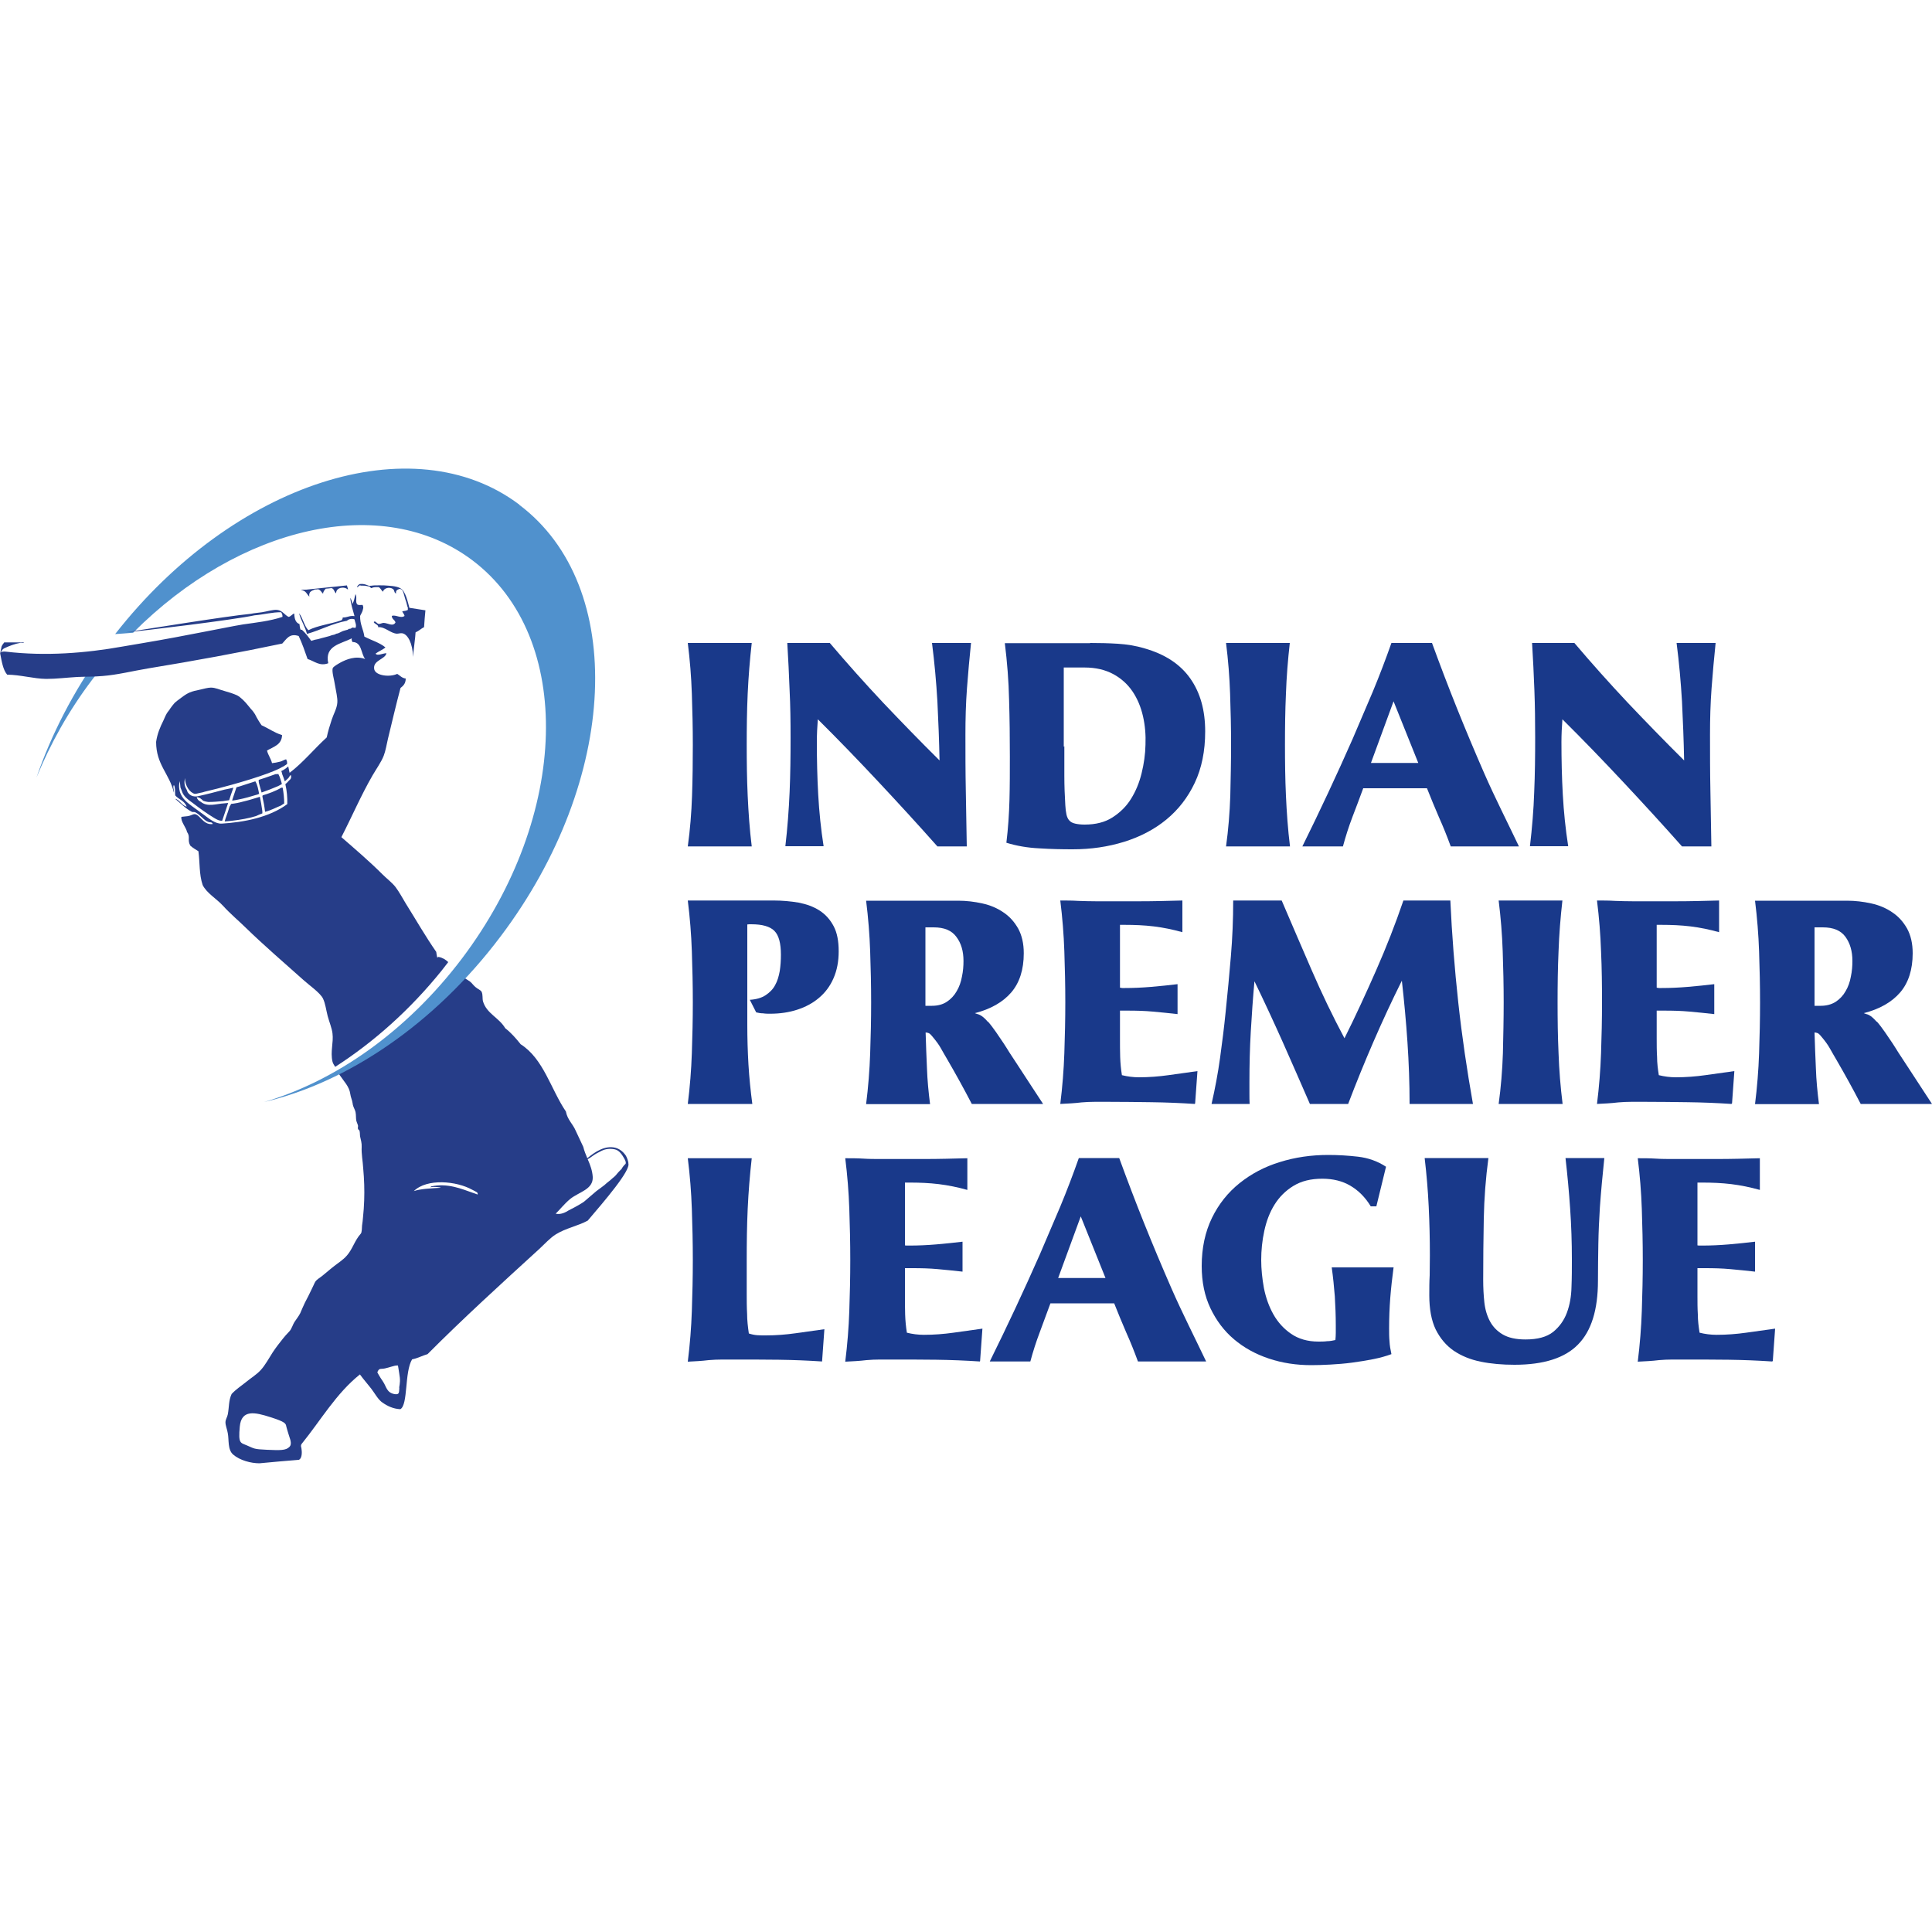 <?xml version="1.0" encoding="UTF-8"?>
<svg id="Layer_1" xmlns="http://www.w3.org/2000/svg" version="1.1" viewBox="0 0 100 100">
  <!-- Generator: Adobe Illustrator 29.3.1, SVG Export Plug-In . SVG Version: 2.1.0 Build 151)  -->
  <defs>
    <style>
      .st0 {
        fill: #263d88;
      }

      .st1 {
        fill: #5091cd;
      }

      .st2 {
        fill: #19398a;
      }
    </style>
  </defs>
  <path class="st2" d="M38.91,33.28c-.1.88-.17,1.76-.21,2.63-.04.87-.05,1.75-.05,2.64s.01,1.76.05,2.63.1,1.75.21,2.63h-3.31c.12-.87.19-1.75.22-2.62.03-.88.04-1.76.04-2.64s-.02-1.77-.05-2.64-.1-1.75-.21-2.63h3.31Z"/>
  <path class="st2" d="M42.95,33.28c.9,1.06,1.83,2.1,2.77,3.1.95,1,1.92,2,2.91,2.98-.02-1.02-.06-2.04-.11-3.05-.06-1.01-.15-2.02-.28-3.03h2.02c-.08.77-.15,1.55-.21,2.35-.06.8-.08,1.59-.08,2.39,0,.97,0,1.94.02,2.9.02.96.03,1.92.05,2.89h-1.52c-1.01-1.14-2.03-2.25-3.05-3.34-1.02-1.09-2.06-2.17-3.14-3.24-.03.39-.05.79-.05,1.18,0,.91.02,1.82.07,2.71.05.9.14,1.79.28,2.68h-1.98c.11-.94.18-1.88.22-2.8.04-.93.05-1.87.05-2.82,0-.83-.01-1.65-.05-2.45-.03-.81-.07-1.62-.12-2.45h2.17Z"/>
  <path class="st2" d="M56.43,33.28c.48,0,.95.01,1.42.04.47.03.93.1,1.39.24,1.06.3,1.85.82,2.37,1.56.52.74.77,1.65.77,2.74,0,1.01-.18,1.9-.54,2.66-.36.76-.85,1.39-1.47,1.9-.62.51-1.35.89-2.18,1.15-.84.26-1.72.39-2.67.39-.54,0-1.11-.01-1.73-.05-.62-.03-1.18-.13-1.7-.29.09-.74.14-1.48.16-2.22.02-.74.02-1.48.02-2.23,0-.98-.01-1.96-.04-2.94-.02-.98-.1-1.96-.22-2.94h4.41ZM55.09,38.63c0,.49,0,.99,0,1.52,0,.53.02,1.03.05,1.52.01.19.03.35.06.49.03.13.08.24.15.31.07.08.17.13.3.16s.29.05.49.05c.57,0,1.05-.12,1.44-.37.39-.25.72-.57.96-.96.25-.4.43-.84.55-1.33.12-.49.19-.98.2-1.47.02-.51-.02-1-.13-1.48-.11-.48-.29-.91-.54-1.28s-.59-.68-1-.9-.9-.34-1.48-.34h-1.08v4.1Z"/>
  <path class="st2" d="M66.76,33.28c-.1.88-.17,1.76-.2,2.63-.04.87-.05,1.75-.05,2.64s.01,1.76.05,2.63.1,1.75.21,2.63h-3.31c.12-.87.19-1.75.22-2.62.02-.88.04-1.76.04-2.64s-.02-1.77-.05-2.64c-.03-.87-.1-1.75-.21-2.63h3.31Z"/>
  <path class="st2" d="M74.12,33.28c.42,1.15.85,2.28,1.3,3.4.45,1.12.92,2.24,1.41,3.36.28.64.58,1.27.88,1.89.3.62.61,1.25.91,1.88h-3.53c-.19-.52-.39-1.02-.61-1.51-.21-.49-.42-.99-.62-1.5h-3.3c-.18.5-.37.99-.56,1.49s-.35,1-.49,1.52h-2.1c.91-1.84,1.78-3.7,2.6-5.56.35-.82.7-1.64,1.05-2.46.34-.82.66-1.66.96-2.51h2.1ZM70.96,39.49h2.45l-1.28-3.19-1.17,3.19Z"/>
  <path class="st2" d="M81.49,33.28c.9,1.06,1.83,2.1,2.77,3.1.95,1,1.92,2,2.91,2.98-.02-1.02-.06-2.04-.11-3.05-.06-1.01-.15-2.02-.28-3.03h2.02c-.08.77-.15,1.55-.21,2.35-.06.8-.08,1.59-.08,2.39,0,.97,0,1.94.02,2.9.02.96.03,1.92.05,2.89h-1.52c-1.01-1.14-2.03-2.25-3.05-3.34-1.02-1.09-2.06-2.17-3.14-3.24-.03.39-.05.79-.05,1.18,0,.91.02,1.82.07,2.71.05.9.14,1.79.28,2.68h-1.98c.11-.94.19-1.88.22-2.8.04-.93.05-1.87.05-2.82,0-.83-.01-1.65-.04-2.45-.03-.81-.07-1.62-.12-2.45h2.17Z"/>
  <path class="st2" d="M35.6,57.14c.11-.88.18-1.76.21-2.63s.05-1.75.05-2.63-.02-1.77-.05-2.64c-.03-.87-.1-1.75-.21-2.63h4.44c.45,0,.89.04,1.3.11.41.08.77.21,1.08.41.31.2.55.47.73.81.18.34.26.77.26,1.3s-.09.99-.27,1.4c-.18.41-.43.74-.75,1.01-.32.27-.69.47-1.12.61-.43.14-.9.21-1.41.21-.12,0-.24,0-.36-.02-.12,0-.24-.02-.36-.05l-.33-.65c.33-.02.61-.1.82-.24.21-.14.38-.31.49-.52.12-.21.19-.46.24-.73.04-.27.06-.55.06-.84,0-.6-.11-1.01-.34-1.24-.23-.23-.63-.34-1.19-.34-.1,0-.17,0-.21.01v5.2c0,.69.02,1.37.06,2.05.04.68.11,1.36.2,2.04h-3.31Z"/>
  <path class="st2" d="M51.13,52.87c.15.17.29.36.43.56.14.2.27.4.4.59.12.19.22.34.29.46.29.45.59.89.87,1.33.29.44.58.88.87,1.33h-3.69c-.41-.79-.83-1.55-1.26-2.29-.11-.19-.23-.39-.34-.59s-.25-.38-.39-.55c-.06-.08-.12-.14-.17-.19-.05-.05-.13-.07-.23-.08.02.63.04,1.25.07,1.86.02.61.08,1.23.16,1.85h-3.31c.11-.88.18-1.76.21-2.63.03-.87.05-1.75.05-2.63s-.02-1.77-.05-2.64-.1-1.75-.21-2.63h4.76c.43,0,.84.05,1.25.14.41.09.77.24,1.09.46.32.21.57.49.77.84.19.35.29.77.29,1.28,0,.85-.22,1.53-.65,2.03-.43.5-1.06.86-1.88,1.07.05.02.1.04.14.05.05.01.09.03.13.05.12.06.26.18.4.35M47.92,52.06s.08,0,.16,0c.08,0,.13,0,.16,0,.3,0,.56-.07.77-.21.21-.14.38-.32.51-.55.13-.22.22-.47.27-.75.06-.28.08-.55.08-.81,0-.51-.12-.92-.37-1.25-.24-.33-.63-.49-1.17-.49h-.43v4.06Z"/>
  <path class="st2" d="M61.84,57.14c-.75-.05-1.5-.08-2.25-.09-.75-.01-1.49-.02-2.23-.02h-.7c-.22,0-.45.01-.68.03-.18.02-.36.04-.55.05-.18.01-.36.02-.55.03.11-.88.18-1.76.21-2.63s.05-1.75.05-2.63-.02-1.77-.05-2.64c-.03-.87-.1-1.75-.21-2.63.31,0,.62,0,.93.02.3.01.61.02.93.02.75,0,1.49,0,2.23,0s1.48-.02,2.23-.04v1.64c-.5-.14-.99-.24-1.48-.3-.49-.06-1-.08-1.51-.08-.04,0-.08,0-.12,0-.04,0-.08,0-.12,0v3.25c.05.01.09.02.12.02h.14c.43,0,.88-.02,1.36-.06s.93-.09,1.36-.14v1.55c-.43-.05-.85-.09-1.28-.13-.43-.04-.86-.05-1.29-.05-.07,0-.14,0-.21,0-.07,0-.13,0-.2,0v1.44c0,.32,0,.64.01.96.01.31.04.63.09.94.28.07.58.11.88.11.52,0,1.03-.04,1.53-.11.5-.07,1-.14,1.5-.21l-.12,1.67Z"/>
  <path class="st2" d="M66.34,46.61c.52,1.21,1.03,2.41,1.55,3.6.52,1.2,1.08,2.37,1.7,3.53.58-1.16,1.12-2.34,1.64-3.52s.99-2.38,1.41-3.61h2.43c.08,1.77.22,3.53.41,5.28.19,1.75.45,3.5.76,5.25h-3.28c0-1.07-.04-2.14-.11-3.19-.07-1.05-.17-2.12-.29-3.19-.52,1.04-1.01,2.1-1.47,3.16s-.9,2.14-1.31,3.22h-1.98c-.47-1.07-.93-2.14-1.4-3.19-.47-1.05-.96-2.11-1.47-3.16-.08.88-.14,1.75-.19,2.61-.05.86-.07,1.73-.07,2.61v.58c0,.18,0,.36.01.55h-1.97c.18-.79.33-1.58.44-2.38s.21-1.59.29-2.39c.1-.96.19-1.92.27-2.87.08-.95.12-1.91.12-2.89h2.49Z"/>
  <path class="st2" d="M80.87,46.61c-.1.88-.17,1.76-.2,2.63-.04.87-.05,1.75-.05,2.64s.01,1.76.05,2.63c.03.87.1,1.75.21,2.63h-3.31c.12-.87.19-1.75.22-2.62.02-.88.04-1.76.04-2.64s-.02-1.77-.05-2.64-.1-1.75-.21-2.63h3.31Z"/>
  <path class="st2" d="M89.62,57.14c-.75-.05-1.5-.08-2.25-.09-.75-.01-1.49-.02-2.23-.02h-.7c-.22,0-.45.01-.68.03-.18.02-.36.04-.55.05-.18.01-.36.02-.55.03.11-.88.18-1.76.21-2.63s.05-1.75.05-2.63-.01-1.77-.05-2.64c-.03-.87-.1-1.75-.21-2.63.31,0,.62,0,.93.02.3.01.61.02.93.02.75,0,1.49,0,2.23,0s1.48-.02,2.23-.04v1.64c-.5-.14-.99-.24-1.48-.3-.49-.06-.99-.08-1.51-.08-.04,0-.08,0-.12,0-.04,0-.08,0-.12,0v3.25c.05.01.09.02.12.02h.14c.43,0,.88-.02,1.36-.06.48-.04.93-.09,1.36-.14v1.55c-.43-.05-.85-.09-1.28-.13-.43-.04-.86-.05-1.29-.05-.07,0-.14,0-.21,0-.07,0-.13,0-.2,0v1.44c0,.32,0,.64.02.96,0,.31.04.63.09.94.28.07.58.11.88.11.52,0,1.03-.04,1.53-.11.5-.07,1-.14,1.5-.21l-.12,1.67Z"/>
  <path class="st2" d="M97.14,52.87c.15.17.29.36.43.56.14.2.27.4.4.59.12.19.22.34.29.46.29.45.59.89.87,1.33.29.44.58.88.87,1.33h-3.69c-.41-.79-.83-1.55-1.26-2.29-.11-.19-.23-.39-.34-.59s-.25-.38-.39-.55c-.06-.08-.12-.14-.17-.19-.05-.05-.13-.07-.23-.08.02.63.04,1.25.07,1.86.02.61.08,1.23.16,1.85h-3.31c.11-.88.18-1.76.21-2.63.03-.87.05-1.75.05-2.63s-.02-1.77-.05-2.64c-.03-.87-.1-1.75-.21-2.63h4.76c.43,0,.84.05,1.25.14.41.09.77.24,1.09.46.32.21.57.49.77.84.19.35.29.77.29,1.28,0,.85-.22,1.53-.65,2.03-.43.5-1.06.86-1.88,1.07.05.02.1.04.14.05.05.01.09.03.13.05.12.06.25.18.4.35M93.92,52.06s.08,0,.16,0c.08,0,.13,0,.16,0,.3,0,.56-.07.78-.21.21-.14.38-.32.51-.55.13-.22.22-.47.27-.75.06-.28.08-.55.08-.81,0-.51-.12-.92-.36-1.25-.24-.33-.63-.49-1.17-.49h-.43v4.06Z"/>
  <path class="st2" d="M42.56,70.47c-.75-.05-1.5-.08-2.25-.09-.75-.01-1.49-.01-2.23-.01h-.7c-.23,0-.47.01-.7.03-.18.02-.36.04-.54.05s-.36.02-.54.03c.11-.88.18-1.76.21-2.63s.05-1.75.05-2.63-.02-1.77-.05-2.64c-.03-.87-.1-1.75-.21-2.63h3.31c-.1.88-.17,1.76-.21,2.63-.04.87-.05,1.75-.05,2.64,0,.29,0,.59,0,.88,0,.29,0,.59,0,.88,0,.33,0,.67.02,1.02,0,.34.04.68.09,1.02.15.05.3.08.44.09s.29.01.44.01c.52,0,1.03-.04,1.53-.11.5-.07,1-.14,1.5-.21l-.12,1.67Z"/>
  <path class="st2" d="M50.72,70.47c-.75-.05-1.5-.08-2.25-.09-.75-.01-1.49-.01-2.24-.01h-.7c-.22,0-.45.01-.68.03-.18.02-.37.04-.55.05s-.36.02-.55.03c.11-.88.18-1.76.21-2.63s.05-1.75.05-2.63-.02-1.77-.05-2.64c-.03-.87-.1-1.75-.21-2.63.31,0,.62,0,.93.02.3.02.61.02.93.02.75,0,1.49,0,2.23,0s1.48-.02,2.23-.04v1.64c-.5-.14-.99-.24-1.48-.3-.49-.06-.99-.08-1.51-.08-.04,0-.08,0-.12,0-.04,0-.08,0-.12,0v3.25c.05.01.09.01.12.01h.14c.43,0,.88-.02,1.36-.06.48-.04.93-.09,1.36-.14v1.55c-.43-.05-.85-.09-1.28-.13-.43-.04-.86-.05-1.29-.05-.07,0-.14,0-.21,0-.07,0-.13,0-.2,0v1.44c0,.32,0,.64.01.96s.04.63.09.94c.28.07.58.11.88.11.52,0,1.03-.04,1.53-.11.5-.07,1-.14,1.5-.21l-.12,1.67Z"/>
  <path class="st2" d="M57.93,59.94c.42,1.15.85,2.28,1.3,3.4.45,1.12.92,2.24,1.41,3.36.28.64.58,1.27.88,1.89.3.62.61,1.25.91,1.88h-3.53c-.19-.52-.39-1.02-.61-1.51-.21-.49-.42-.99-.62-1.5h-3.3c-.18.5-.37.99-.55,1.49-.19.5-.35,1-.49,1.52h-2.1c.91-1.84,1.78-3.7,2.6-5.56.35-.82.7-1.64,1.05-2.46.34-.82.66-1.66.96-2.51h2.1ZM54.77,66.15h2.45l-1.28-3.19-1.17,3.19Z"/>
  <path class="st2" d="M72.13,65.61c-.07.53-.13,1.05-.17,1.57-.04.52-.06,1.05-.06,1.57,0,.23,0,.46.02.67.01.22.05.44.1.67-.27.1-.59.19-.94.26-.36.07-.72.13-1.1.18s-.75.08-1.12.1c-.37.02-.7.03-.99.03-.77,0-1.5-.11-2.19-.34-.69-.23-1.29-.56-1.81-1-.52-.44-.92-.98-1.22-1.61-.3-.63-.45-1.36-.45-2.18,0-.94.18-1.77.53-2.49.35-.72.83-1.32,1.43-1.8.6-.48,1.29-.85,2.08-1.09.79-.25,1.63-.37,2.51-.37.51,0,1.02.03,1.54.09.52.06,1.01.23,1.45.52l-.5,2.05h-.29c-.29-.48-.65-.83-1.06-1.07-.41-.24-.89-.36-1.45-.36-.59,0-1.08.12-1.49.37-.41.25-.73.57-.98.97-.25.4-.42.85-.53,1.36-.11.5-.16,1.01-.16,1.51,0,.47.05.95.14,1.45.1.5.26.95.49,1.36.23.41.54.75.92,1.01s.85.4,1.41.4c.15,0,.3,0,.45-.02.15,0,.29-.03.43-.06.01-.12.02-.24.02-.37v-.38c0-.51-.02-1.01-.05-1.51-.04-.5-.09-1-.16-1.5h3.21Z"/>
  <path class="st2" d="M77.04,59.94c-.14,1.04-.22,2.09-.24,3.15-.02,1.05-.03,2.11-.03,3.16,0,.41.02.79.06,1.16.04.37.14.7.29.98.15.28.37.51.66.68.29.17.68.26,1.18.26.63,0,1.1-.13,1.43-.39.32-.26.56-.59.71-.99.15-.4.23-.85.24-1.34.02-.49.02-.96.02-1.42,0-.89-.03-1.77-.09-2.64-.06-.87-.14-1.74-.24-2.61h2.01c-.09.85-.17,1.7-.23,2.55-.04.64-.07,1.27-.08,1.9-.01.63-.02,1.26-.02,1.9,0,1.5-.34,2.6-1.03,3.3-.68.7-1.78,1.05-3.29,1.05-.63,0-1.21-.05-1.75-.16-.54-.11-1-.3-1.4-.57-.39-.27-.7-.64-.93-1.1-.22-.46-.33-1.05-.33-1.76,0-.35,0-.7.02-1.04,0-.34.01-.69.01-1.04,0-.84-.02-1.68-.06-2.51-.04-.84-.11-1.67-.21-2.52h3.31Z"/>
  <path class="st2" d="M91.73,70.47c-.75-.05-1.5-.08-2.25-.09-.75-.01-1.49-.01-2.23-.01h-.7c-.22,0-.45.01-.68.03-.18.02-.36.04-.55.05-.18.01-.37.02-.55.03.11-.88.18-1.76.21-2.63s.05-1.75.05-2.63-.02-1.77-.05-2.64c-.03-.87-.1-1.75-.21-2.63.31,0,.62,0,.93.02.3.02.61.02.93.02.75,0,1.49,0,2.23,0,.73,0,1.48-.02,2.23-.04v1.64c-.5-.14-.99-.24-1.48-.3-.49-.06-1-.08-1.51-.08-.04,0-.08,0-.12,0-.04,0-.08,0-.12,0v3.25c.05.01.09.01.12.01h.14c.43,0,.88-.02,1.36-.06s.93-.09,1.36-.14v1.55c-.43-.05-.85-.09-1.28-.13-.43-.04-.86-.05-1.29-.05-.07,0-.14,0-.2,0-.07,0-.13,0-.21,0v1.44c0,.32,0,.64.02.96,0,.31.04.63.09.94.28.07.58.11.88.11.52,0,1.03-.04,1.53-.11.5-.07,1-.14,1.5-.21l-.12,1.67Z"/>
  <path class="st0" d="M32.53,60.22c-.01-.13-.09-.33-.14-.41-.13-.19-.31-.34-.53-.4-.53-.14-1.06.2-1.46.54-.08-.19-.16-.38-.21-.59l-.39-.83c-.15-.36-.43-.57-.51-1-.78-1.15-1.15-2.72-2.34-3.48-.24-.3-.49-.59-.8-.83-.32-.55-.96-.75-1.15-1.39-.04-.14,0-.34-.07-.49-.05-.1-.18-.13-.32-.25-.11-.09-.2-.23-.29-.29-.18-.13-.39-.23-.57-.35-1.91,2.09-4.06,3.78-6.28,5.04.05.06.09.12.13.18.2.3.48.57.53.95.02.17.1.32.12.48.01.13.07.24.12.36.06.14.05.3.06.45,0,.13.07.23.1.35.01.06-.02.11,0,.17.01.04.05.05.07.08.04.09.02.22.04.32.04.17.09.35.08.53-.02.37.06.75.08,1.12.05.55.07,1.11.05,1.66-.01.29-.03.57-.06.86-.01.15-.03.29-.05.43-.01.09,0,.36-.07.43-.31.34-.42.79-.71,1.12-.21.25-.54.44-.8.66-.16.13-.31.26-.47.39-.12.1-.28.18-.37.31-.06.1-.1.22-.16.33-.12.26-.25.51-.38.76-.09.18-.16.36-.24.54-.08.16-.19.29-.28.43-.12.17-.15.38-.3.53-.11.11-.23.25-.31.35-.23.29-.32.4-.53.71-.2.31-.39.67-.63.93-.21.23-.51.41-.75.61-.26.21-.49.35-.75.62-.16.33-.13.71-.2,1.06-.03.15-.12.26-.12.41,0,.17.09.37.12.56.07.35-.02.85.28,1.11.35.3.92.45,1.36.45.73-.07,1.29-.12,2.04-.18.19-.09.15-.47.14-.53,0-.11-.07-.18,0-.29.99-1.22,1.79-2.62,3.02-3.6.17.24.38.47.58.73.18.23.36.58.59.73.26.18.55.32.92.34.41-.22.21-1.92.61-2.58.3-.06.52-.19.8-.27,1.81-1.82,3.85-3.68,5.79-5.45.28-.26.57-.58.85-.75.51-.32,1.13-.43,1.65-.71.86-1.01,2.25-2.62,2.1-2.97M14.98,74.89c-.18.19-.48.18-1.17.15-.69-.03-.64-.06-1.04-.23-.33-.14-.44-.09-.36-.96.08-.92.8-.75,1.58-.5.79.25.8.33.83.49.04.17.2.66.2.66,0,0,.09.26-.03.38M20.67,71.82c-.02.23.02.38-.24.34-.42-.07-.43-.39-.6-.64-.2-.29-.3-.49-.3-.49.1-.24.15-.15.39-.2.23-.05.49-.15.6-.15s.06-.08.14.38c.07.39.04.52,0,.77M24.5,61.75c-.6-.21-1.33-.53-2.19-.34,0,.02-.02.02-.02.05.05-.06.66,0,.49.02-.47.03-1,.05-1.36.17.69-.67,2.21-.52,3.02-.07.13.07.15.07.26.14.08.18-.02.08-.19.03M32.19,60.49c-.09.08-.09.09-.17.17-.15.16-.11.16-.3.31-.09.09-.15.13-.31.26-.18.17-.31.24-.54.42-.22.18-.39.34-.63.54-.08.06-.33.22-.79.45-.19.12-.43.24-.69.18.22-.21.43-.49.75-.76.46-.37,1.2-.49,1.17-1.14-.02-.33-.13-.62-.26-.92.08-.05.17-.1.23-.15.14-.11.32-.2.48-.28.22-.11.45-.13.69-.08.24.05.38.28.5.49.05.09.09.19.06.26-.11.1-.14.16-.2.24"/>
  <path class="st1" d="M5.31,33.68c-1.52,2.12-2.66,4.35-3.42,6.56.71-1.73,1.66-3.45,2.89-5.07.43-.57.87-1.1,1.33-1.61-.29.05-.57.09-.81.12"/>
  <path class="st1" d="M26.88,26.12c-5.5-4.15-14.79-1.14-20.92,6.7.27-.02.6-.04.93-.07,5.51-5.53,12.9-7.26,17.56-3.75,5.28,3.98,5.04,13.21-.53,20.6-2.87,3.8-6.59,6.37-10.25,7.44,4.28-1,8.8-4,12.24-8.57,6.13-8.12,6.56-18.13.97-22.34"/>
  <path class="st0" d="M18.66,30.31c.13,0,.26,0,.4.04.02,0,.04,0,.05,0,.05.02.06.09.13.09.08-.06.23-.05.36-.05.1.05.14.17.22.24.05-.2.34-.26.51-.15.11.07.05.2.17.24-.03-.17.08-.2.18-.24.09.01.11.04.15.08,0,0,.05.11.05.11.05.16.08.31.14.47.04.11.05.24.09.31h0s0,.12,0,.12c-.08.04-.18.06-.29.07.03.09.1.14.12.24-.2.15-.46-.08-.66,0,0,.17.16.2.19.34-.13.23-.39.03-.61.02-.1,0-.18.07-.27.05-.09-.02-.17-.18-.24-.1-.02.09.26.14.22.27.37-.02.62.31.97.34.09,0,.2-.04.29-.02.27.05.53.51.55,1.22,0-.16.13-1.1.13-1.27.17-.07.28-.19.44-.27.02-.29.04-.59.07-.87-.27-.05-.56-.08-.83-.13-.07-.24-.19-.88-.47-1.01,0,0,0,0,.01,0-.23-.13-.59-.13-.84-.15-.17,0-.35-.01-.51,0-.08,0-.24.04-.31.01-.17-.07-.27-.1-.45-.08-.06.03-.07.05-.08.06-.04.04-.08.09-.02.11.01-.06.07-.08.12-.11M16.01,30.87c-.04-.26.14-.29.29-.36.05,0,.1,0,.16-.01.12.02.19.17.26.23.01-.12.08-.19.14-.26.1,0,.19-.02.29-.03.15.02.14.21.25.27-.02-.3.42-.38.61-.19,0-.09-.04-.14-.05-.22l-2.11.22c-.12,0-.23,0-.27.03.26,0,.3.22.44.34M11.9,41.71s0,.02-.01.02c-.07.22-.14.43-.22.65-.02.06-.03.11-.04.14.46-.04.92-.1,1.37-.21.08-.02.16-.05.25-.07.11-.05.24-.11.33-.14,0-.07,0-.14-.01-.17-.03-.23-.07-.46-.12-.69-.03.01-.06.02-.09.03-.26.08-.52.16-.78.22-.21.06-.42.1-.62.12-.02.04-.03.07-.05.1M22.63,49.56c-.02-.09-.04-.19-.05-.29-.57-.82-1.06-1.68-1.58-2.51-.17-.28-.34-.6-.53-.85-.18-.23-.45-.43-.68-.66-.68-.68-1.41-1.3-2.12-1.92.54-1.05,1.03-2.19,1.61-3.19.19-.33.45-.69.58-1.02.1-.26.15-.58.22-.88.22-.9.41-1.73.65-2.63.14-.11.27-.23.27-.49-.2-.02-.3-.16-.44-.24-.38.18-1.12.1-1.19-.24-.09-.47.58-.51.63-.83-.17,0-.48.16-.56.02.16-.12.36-.19.51-.32-.3-.25-.73-.37-1.09-.56-.05-.38-.23-.62-.22-1.07.05-.12.12-.19.15-.36.02-.07.02-.1-.02-.21-.12,0-.21.02-.27-.02-.13-.12,0-.37-.1-.54-.05.17-.07.39-.17.51,0-.13-.05-.23-.1-.32.03.36.14.64.22.95-.27-.04-.37.08-.61.07,0,.07-.03.12-.08.15-.55.19-1.21.26-1.7.51-.22-.23-.28-.63-.48-.88.09.37.3.66.41,1.07.72-.2,1.3-.54,2.07-.68.07-.08.25-.13.39-.07.02.13.12.29.05.44-.28-.04-.11,0-.29.05-.06-.03-.07.05-.18.06-.12.04-.18.04-.3.11-.12.05-.1.06-.22.08-.11.05.02,0-.11.05-.12.02-.13.03-.24.07-.18.05-.11.03-.26.07-.23.06-.09.02-.33.09-.35.07-.04,0-.36.09-.15-.21-.3-.41-.49-.58-.08.07-.1-.12-.12-.29-.2-.07-.26-.27-.27-.54-.07-.01-.17.15-.29.17-.19-.08-.32-.33-.58-.36-.21-.03-.54.08-.8.12-.2.03-.4.04-.57.08-1.28.12-5.68.84-6.49.96.85-.07,5.62-.65,6.67-.88.47-.04.95-.17,1.38-.16.04.06.08.13.07.24-.66.22-1.35.29-2.04.39-.4.06-1.66.32-1.9.36-1.02.2-2.18.42-3.31.61-.33.06-.67.11-1,.17-1.95.35-4.02.51-6.06.27-.16-.02-.23.01-.26.04.02-.09.09-.17.16-.21.25-.12.56-.24.86-.29h.15c.06-.05-.09-.02-.15-.02-.25,0-.67,0-.85,0-.05.07-.14.16-.15.27,0,.01-.06.28-.06.29v.02c.08.4.14.83.36,1.09.71.01,1.36.21,2.02.22.54,0,1.08-.07,1.61-.1.43-.02.87-.01,1.31-.05.77-.06,1.56-.26,2.34-.39,2.38-.39,4.73-.82,6.96-1.29.22-.23.37-.55.85-.39.18.38.32.79.46,1.19.36.11.62.39,1.07.22-.2-.92.66-1,1.22-1.29-.03.09.02.13.03.19.5,0,.43.59.66.88-.49-.18-.98.02-1.29.19-.12.07-.36.2-.39.29-.05.19.08.59.12.88.05.31.14.65.12.9-.02.3-.21.62-.29.88-.11.33-.19.6-.26.92-.66.6-1.21,1.29-1.92,1.83-.03-.1-.04-.22-.07-.33-.08.07-.17.14-.28.2,0,0-.01,0-.02.01-.02.01-.04.02-.06.03.02.05.04.11.05.17.05.12.09.24.13.36.02-.01.03-.02.04-.03.05-.05.1-.09.15-.14.04-.06.07-.12.12-.16.05.14,0,.22-.09.29-.06.07-.12.13-.19.19.08.34.11.7.1,1.03-.93.69-2.25.94-3.39,1.01-.33.02-.66-.26-.92-.45-.22-.16-.44-.32-.66-.48,0,0,0,0-.01-.01-.29-.21-.56-.47-.61-.85,0,0,0,0,0-.01,0,0,0,0,0,0-.02-.12-.01-.25.02-.4.02.1.03.21.04.33.02.06.05.11.07.18.09.3.35.46.59.64.35.27.71.53,1.09.76.14.08.25.15.41.14h0s0,0,0,0c.1-.3.21-.61.31-.92-.06,0-.13.02-.19.02-.43.02-.88.21-1.23-.08-.11-.05-.18-.13-.21-.24.16.01.24.1.34.19.05.02.11.03.14.04.04.01.08.01.12.02.25,0,.48-.02.71-.04.01,0,.02,0,.03,0,.12-.02.23-.04.34-.05.06-.2.13-.39.2-.59,0-.02.01-.04.02-.06-.16.04-.31.07-.46.1-.45.12-.91.24-1.37.34-.09.02-.17.02-.25,0,0,0-.01,0-.01,0,0,0,0,0,0,0-.11-.03-.2-.09-.28-.21,0-.02-.03-.07-.05-.13-.1-.16-.15-.35-.08-.6-.02.39.25.76.5.82.11,0,.23-.05.32-.06.07-.01.13-.03.19-.05,0,0,0,0,0,0,0,0,0,0,0,0,.47-.11.93-.23,1.4-.36.64-.18,1.28-.37,1.9-.6.07-.03.14-.06.21-.08.05-.02.07-.03.09-.04.1-.04.19-.08.29-.13,0,0,0,0,0,0,.07-.04.12-.07.19-.1.04-.03.09-.06.14-.09.02-.02.04-.03.05-.04,0-.15,0-.12-.05-.24-.09.02-.22.1-.3.12-.27.06-.2.05-.43.08-.06-.24-.2-.41-.26-.65.33-.2.76-.29.78-.8-.43-.14-.66-.33-1.06-.51-.07-.09-.25-.38-.34-.57-.17-.26-.12-.15-.34-.43-.18-.23-.4-.45-.59-.55-.17-.08-.45-.17-.67-.23-.23-.06-.45-.17-.68-.17-.16,0-.36.06-.54.1-.51.1-.66.17-.98.41-.14.11-.33.23-.41.34-.04.05-.14.17-.17.22-.07.12-.13.17-.19.27-.11.2-.1.22-.17.36-.17.34-.32.69-.38,1.11,0,1.18.69,1.65.92,2.62.02-.13-.07-.28,0-.39.08.12.05.36.07.54.18.21.49.28.59.58-.23-.04-.41-.39-.59-.4.29.24.55.51.86.67.05.02.12,0,.17.02.26.12.46.44.7.51.11.03.14-.02.22.1-.55.09-.71-.64-1.04-.49-.25.11-.3.08-.59.12-.05.23.25.56.29.78.19.27,0,.41.17.71.17.15.27.19.42.29.08.58.03,1.19.22,1.75.21.42.71.7,1.05,1.07.37.41.88.84,1.16,1.12,1,.97,1.96,1.79,3,2.72.26.24.89.68,1.02.97.12.25.16.59.24.9.08.3.22.63.25.9.06.48-.12.94,0,1.46.02.08.07.17.14.27,1.99-1.28,3.87-2.95,5.5-4.97.12-.15.23-.3.35-.45-.13-.13-.29-.23-.5-.27M14.39,40.07s-.06-.01-.09,0c0,0-.02,0-.02,0-.01,0-.02,0-.02,0-.19.07-.38.13-.54.19-.09.03-.19.06-.28.09-.02,0-.03.01-.05.02,0,.06,0,.1.01.15.05.17.09.34.14.5.29-.1.57-.21.85-.33.07-.03.13-.07.2-.11-.02-.08-.04-.16-.07-.24-.03-.1-.07-.2-.12-.29M13.41,41.08c-.04-.2-.08-.46-.19-.63,0,0,0-.01,0-.01-.2.06-.39.13-.59.19-.13.04-.26.09-.39.12-.07.21-.14.42-.21.63,0,.02-.01.04-.01.06.11-.02.22-.03.34-.06.31-.06.61-.15.91-.24.06-.01.11-.04.16-.06M13.58,41.22c.06.26.11.53.14.8.29-.07.56-.22.81-.32,0,0,.01,0,.02-.01.07-.05.12-.08.16-.1,0-.27-.03-.55-.08-.82-.02,0-.05,0-.07,0-.3.18-.67.31-.97.4,0,0,0,.02,0,.03"/>
</svg>